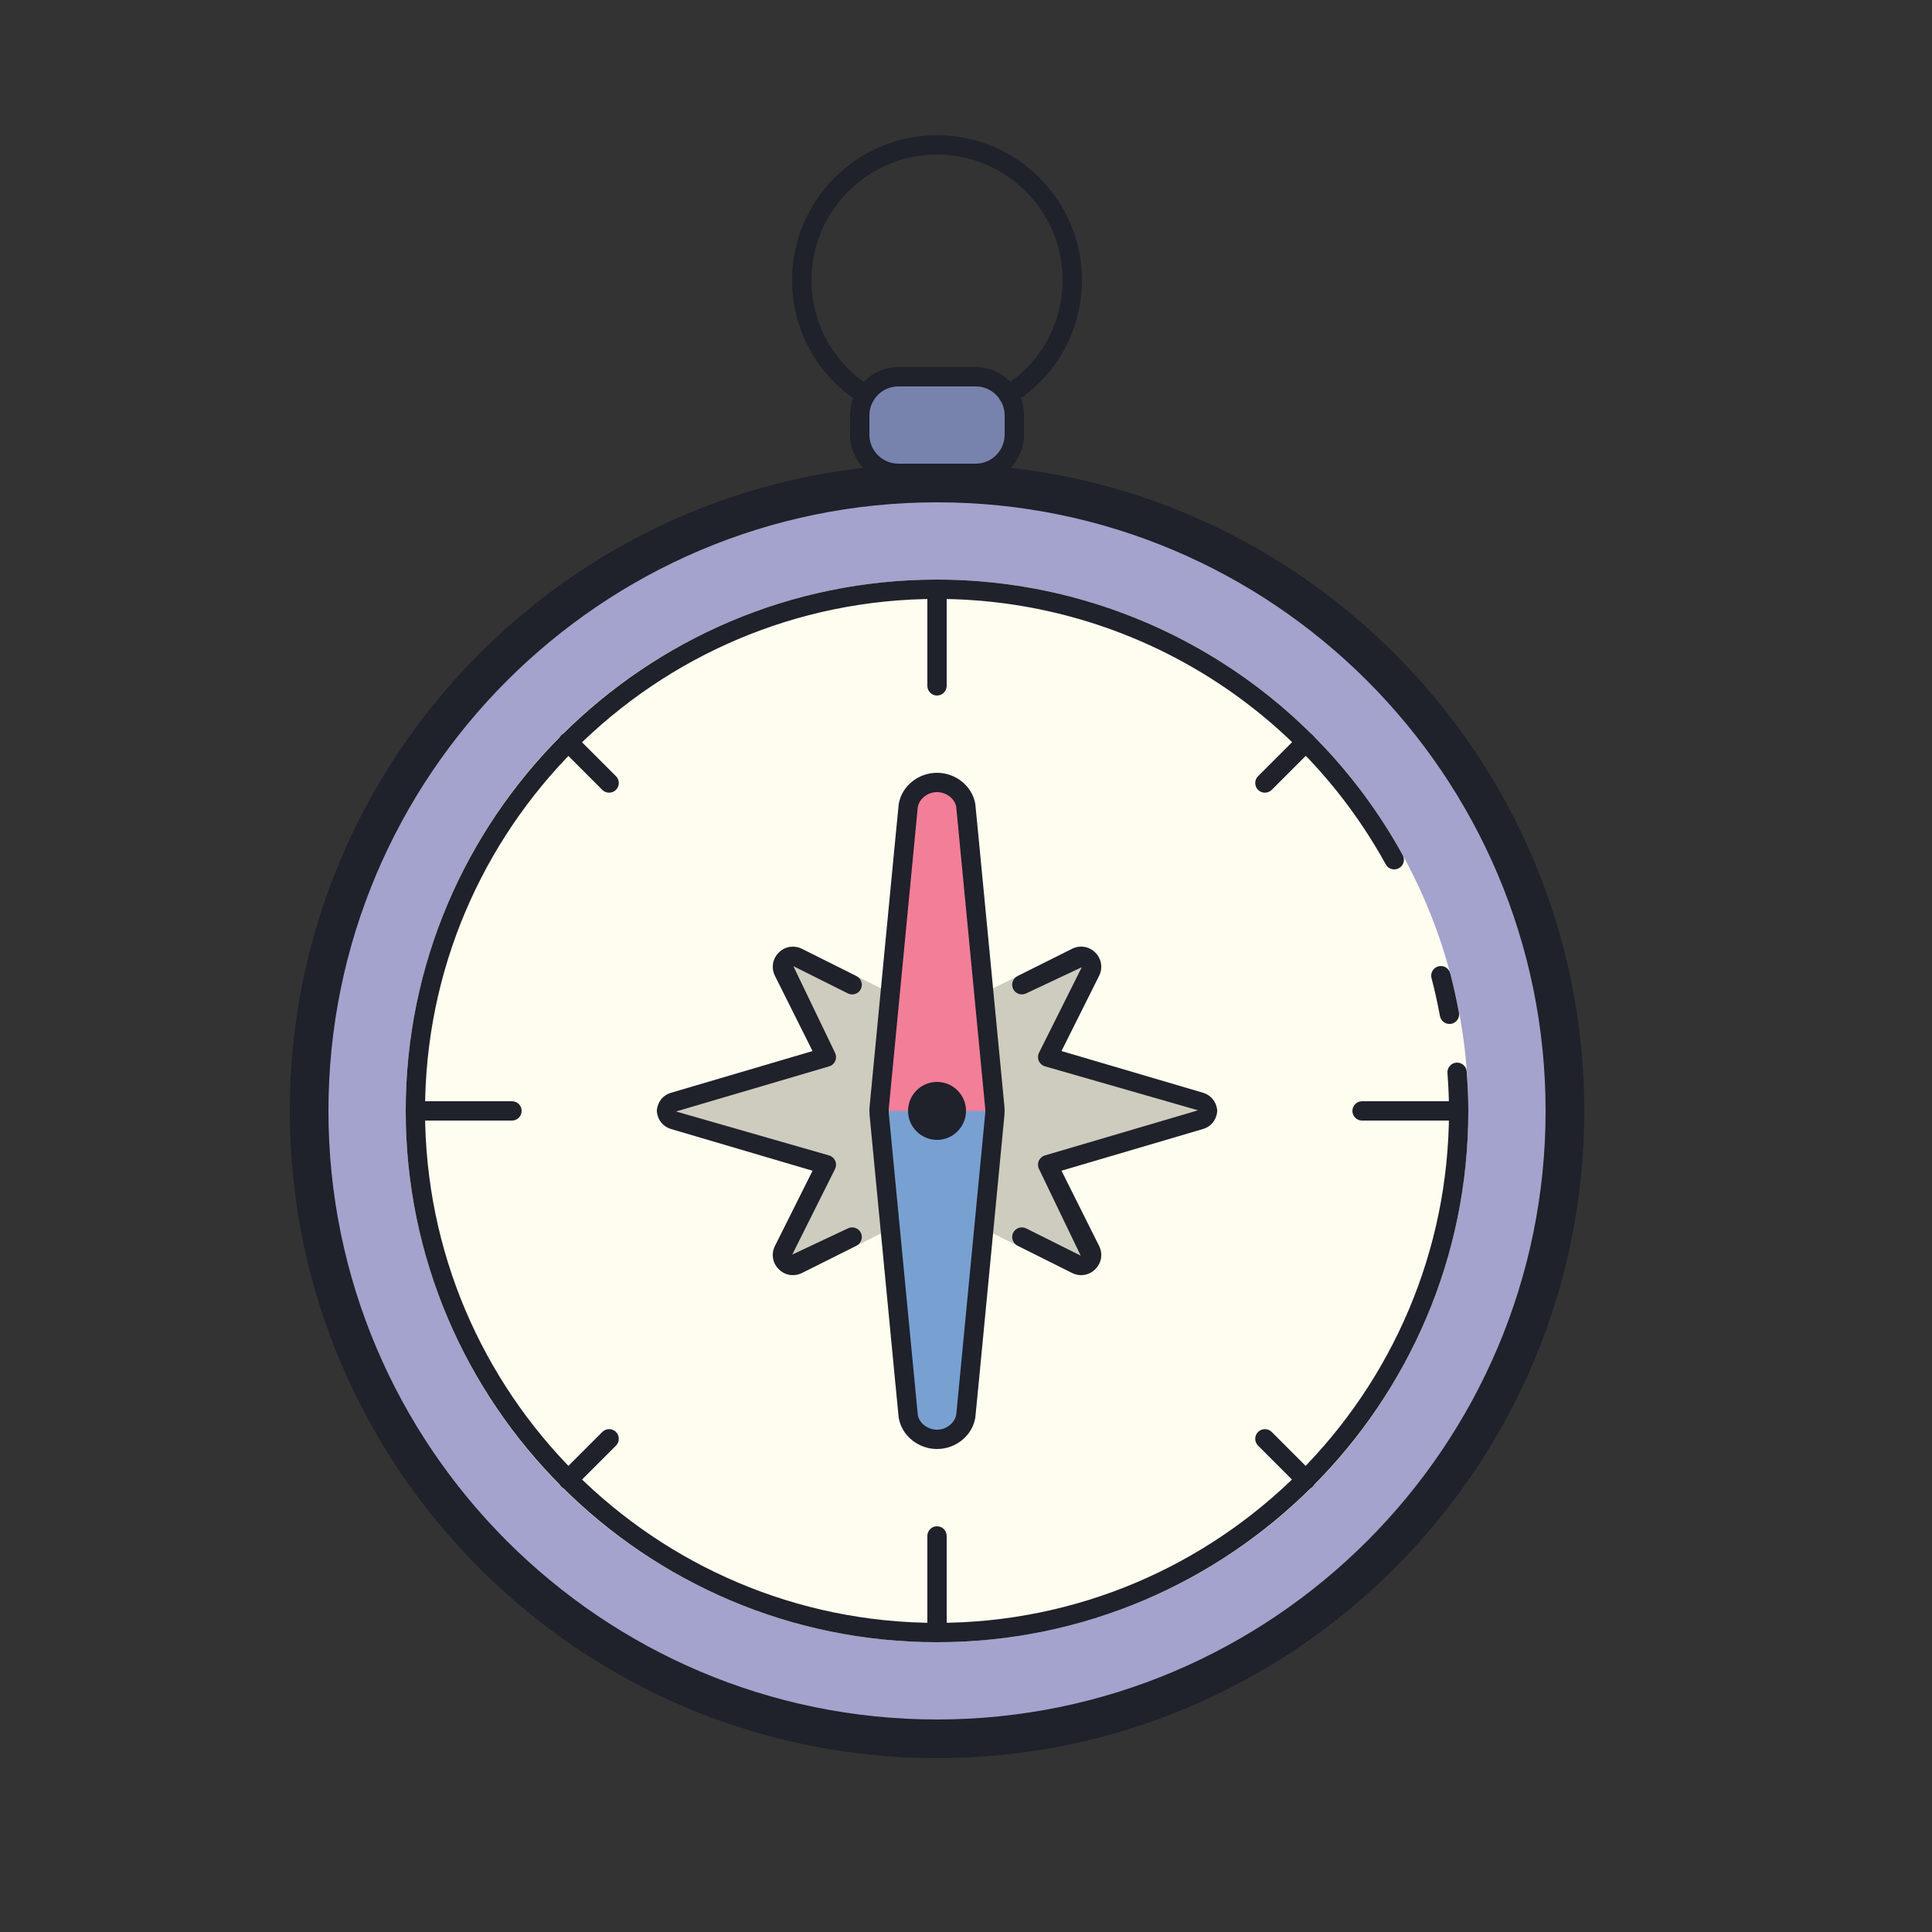 <svg xmlns="http://www.w3.org/2000/svg" viewBox="0 0 100 100" width="100px" height="100px"><rect x="0" y="0" width="100" height="100" fill="#333333" stroke="none"/><circle cx="48.5" cy="57.5" r="32.5" fill="#a3a3cd"/><circle cx="48.5" cy="57.5" r="27.5" fill="#fefdef"/><path fill="#1f212b" d="M48.5,91C30.028,91,15,75.972,15,57.5S30.028,24,48.5,24S82,39.028,82,57.5S66.972,91,48.5,91z M48.5,26C31.131,26,17,40.131,17,57.5S31.131,89,48.5,89S80,74.869,80,57.5S65.869,26,48.5,26z"/><path fill="#1f212b" d="M48.5,36c-0.276,0-0.5-0.224-0.5-0.5v-5c0-0.276,0.224-0.5,0.5-0.5s0.5,0.224,0.5,0.5v5	C49,35.776,48.776,36,48.5,36z"/><path fill="#1f212b" d="M31.529,41.029c-0.128,0-0.256-0.049-0.354-0.146l-2.121-2.121c-0.195-0.195-0.195-0.512,0-0.707	s0.512-0.195,0.707,0l2.121,2.121c0.195,0.195,0.195,0.512,0,0.707C31.785,40.98,31.657,41.029,31.529,41.029z"/><path fill="#1f212b" d="M26.5,58h-5c-0.276,0-0.5-0.224-0.5-0.5s0.224-0.5,0.5-0.5h5c0.276,0,0.5,0.224,0.5,0.5	S26.776,58,26.5,58z"/><path fill="#1f212b" d="M29.408,77.092c-0.128,0-0.256-0.049-0.354-0.146c-0.195-0.195-0.195-0.512,0-0.707l2.121-2.121	c0.195-0.195,0.512-0.195,0.707,0s0.195,0.512,0,0.707l-2.121,2.121C29.664,77.043,29.536,77.092,29.408,77.092z"/><path fill="#1f212b" d="M48.5,85c-0.276,0-0.5-0.224-0.5-0.5v-5c0-0.276,0.224-0.5,0.5-0.5s0.5,0.224,0.5,0.5v5	C49,84.776,48.776,85,48.5,85z"/><path fill="#1f212b" d="M67.592,77.092c-0.128,0-0.256-0.049-0.354-0.146l-2.121-2.121c-0.195-0.195-0.195-0.512,0-0.707	s0.512-0.195,0.707,0l2.121,2.121c0.195,0.195,0.195,0.512,0,0.707C67.848,77.043,67.72,77.092,67.592,77.092z"/><path fill="#1f212b" d="M75.5,58h-5c-0.276,0-0.5-0.224-0.5-0.5s0.224-0.5,0.5-0.5h5c0.276,0,0.5,0.224,0.5,0.5	S75.776,58,75.5,58z"/><path fill="#1f212b" d="M65.471,41.029c-0.128,0-0.256-0.049-0.354-0.146c-0.195-0.195-0.195-0.512,0-0.707l2.121-2.121	c0.195-0.195,0.512-0.195,0.707,0s0.195,0.512,0,0.707l-2.121,2.121C65.727,40.98,65.599,41.029,65.471,41.029z"/><path fill="#1f212b" d="M48.5,85C33.336,85,21,72.664,21,57.5S33.336,30,48.5,30c10.027,0,19.263,5.464,24.104,14.259	c0.133,0.242,0.045,0.546-0.197,0.679c-0.243,0.133-0.547,0.045-0.679-0.197C67.063,36.265,58.162,31,48.5,31	C33.888,31,22,42.888,22,57.5S33.888,84,48.5,84S75,72.112,75,57.5c0-0.591-0.025-1.215-0.08-1.963	c-0.021-0.275,0.187-0.515,0.462-0.535c0.286-0.016,0.515,0.187,0.535,0.462C75.974,56.237,76,56.884,76,57.5	C76,72.664,63.664,85,48.5,85z"/><path fill="#1f212b" d="M75.024,53c-0.236,0-0.445-0.167-0.491-0.407c-0.144-0.76-0.283-1.384-0.438-1.963	c-0.071-0.267,0.087-0.541,0.354-0.612c0.266-0.07,0.542,0.087,0.612,0.354c0.162,0.604,0.307,1.252,0.455,2.037	c0.051,0.271-0.127,0.533-0.398,0.584C75.086,52.997,75.055,53,75.024,53z"/><path fill="#7783ad" d="M50.5,24.5h-4c-1.105,0-2-0.895-2-2v-1c0-1.105,0.895-2,2-2h4c1.105,0,2,0.895,2,2v1	C52.5,23.605,51.605,24.5,50.5,24.5z"/><path fill="#1f212b" d="M50.5,25h-4c-1.378,0-2.5-1.122-2.5-2.5v-1c0-1.378,1.122-2.5,2.5-2.5h4c1.378,0,2.5,1.122,2.5,2.5v1	C53,23.878,51.878,25,50.5,25z M46.5,20c-0.827,0-1.5,0.673-1.5,1.5v1c0,0.827,0.673,1.5,1.5,1.5h4c0.827,0,1.5-0.673,1.5-1.5v-1	c0-0.827-0.673-1.5-1.5-1.5H46.5z"/><path fill="#ceccbe" d="M62.31,56.576c-0.006-0.002-0.011-0.004-0.017-0.005l-7.352-2.167l1.947-3.894	c0.204-0.408,0.127-0.88-0.195-1.202c-0.322-0.323-0.793-0.399-1.202-0.195l-6.99,3.495l-6.99-3.495	c-0.409-0.204-0.881-0.127-1.202,0.195c-0.323,0.322-0.399,0.794-0.195,1.202l1.947,3.894l-7.369,2.172	c-0.381,0.127-0.639,0.45-0.689,0.863c-0.005,0.04-0.005,0.081,0,0.121c0.05,0.414,0.308,0.736,0.706,0.869l7.352,2.167	l-1.947,3.894c-0.204,0.408-0.127,0.88,0.195,1.202s0.793,0.398,1.202,0.195l6.99-3.495l6.99,3.495	c0.409,0.203,0.88,0.127,1.202-0.195c0.323-0.322,0.399-0.794,0.195-1.202l-1.947-3.894l7.369-2.172	c0.381-0.127,0.639-0.45,0.689-0.863c0.005-0.04,0.005-0.081,0-0.121C62.948,57.026,62.69,56.703,62.31,56.576z"/><path fill="#1f212b" d="M52.191,20.94c-0.167,0-0.33-0.083-0.425-0.236c-0.146-0.234-0.074-0.542,0.16-0.688	C53.851,18.817,55,16.755,55,14.5c0-3.584-2.916-6.5-6.5-6.5S42,10.916,42,14.5c0,2.255,1.149,4.317,3.074,5.516	c0.234,0.146,0.306,0.454,0.16,0.688c-0.146,0.235-0.455,0.306-0.688,0.16C42.325,19.482,41,17.103,41,14.5	c0-4.136,3.364-7.5,7.5-7.5s7.5,3.364,7.5,7.5c0,2.603-1.325,4.982-3.545,6.365C52.373,20.916,52.281,20.94,52.191,20.94z"/><path fill="#f37e98" d="M51.491,57.316c0.012,0.127,0.012,0.241,0,0.368c-0.169,1.761-1.495,15.573-1.502,15.615	C49.874,73.983,49.228,74.5,48.5,74.5h-0.001c-0.728,0-1.374-0.517-1.489-1.201c-0.007-0.043-1.333-13.854-1.502-15.615	c-0.012-0.127-0.012-0.241,0-0.368c0.169-1.761,1.495-15.573,1.502-15.615c0.115-0.684,0.761-1.201,1.489-1.201H48.5	c0.728,0,1.374,0.517,1.489,1.201C49.996,41.743,51.322,55.555,51.491,57.316z"/><path fill="#78a1d1" d="M45.508,57.5c0,0.06-0.006,0.121,0,0.184c0.169,1.761,1.495,15.573,1.502,15.615	c0.115,0.684,0.761,1.201,1.489,1.201H48.5c0.728,0,1.374-0.517,1.489-1.201c0.007-0.043,1.333-13.854,1.502-15.615	c0.006-0.063,0-0.124,0-0.184H45.508z"/><path fill="#1f212b" d="M48.5,75c-0.975,0-1.828-0.695-1.983-1.618c-0.003-0.018-0.011-0.066-1.506-15.65	c-0.016-0.16-0.016-0.304,0-0.464c1.495-15.584,1.503-15.633,1.507-15.651C46.672,40.695,47.524,40,48.499,40	c0.975,0,1.828,0.695,1.983,1.618c0.003,0.018,0.011,0.066,1.506,15.65c0.016,0.16,0.016,0.304,0,0.464	c-1.495,15.584-1.503,15.633-1.507,15.651C50.327,74.305,49.475,75,48.5,75z M48.5,41c-0.485,0-0.923,0.344-0.997,0.784	c-0.021,0.198-1.206,12.538-1.498,15.58c-0.009,0.094-0.009,0.179,0,0.272c0.292,3.042,1.477,15.382,1.501,15.606	C47.577,73.656,48.015,74,48.499,74c0.485,0,0.923-0.344,0.997-0.784c0.021-0.198,1.206-12.538,1.498-15.58	c0.009-0.094,0.009-0.179,0-0.272l0,0c-0.292-3.042-1.477-15.382-1.501-15.606C49.422,41.344,48.984,41,48.5,41z"/><path fill="#1f212b" d="M48.5,59c-0.827,0-1.5-0.673-1.5-1.5s0.673-1.5,1.5-1.5s1.5,0.673,1.5,1.5S49.327,59,48.5,59z"/><path fill="#1f212b" d="M55.961,66c-0.158,0-0.319-0.037-0.471-0.113l-2.823-1.411c-0.247-0.124-0.347-0.424-0.224-0.671	c0.123-0.247,0.424-0.347,0.671-0.224l2.823,1.411l-2.158-4.484c-0.066-0.132-0.07-0.287-0.011-0.423s0.175-0.239,0.317-0.28	l7.925-2.336l-7.925-2.276c-0.142-0.042-0.258-0.145-0.317-0.28s-0.055-0.291,0.011-0.423l2.214-4.428l-2.879,1.355	c-0.248,0.123-0.548,0.023-0.671-0.224c-0.124-0.247-0.023-0.547,0.224-0.671l2.823-1.411c0.409-0.204,0.88-0.127,1.202,0.195	c0.323,0.322,0.399,0.794,0.195,1.202l-1.947,3.894l7.352,2.167c0.397,0.132,0.655,0.455,0.706,0.869	c0.005,0.04,0.005,0.081,0,0.121c-0.05,0.414-0.308,0.736-0.689,0.863l-7.369,2.172l1.947,3.894c0.204,0.408,0.127,0.88-0.195,1.202	C56.49,65.895,56.229,66,55.961,66z"/><path fill="#1f212b" d="M41.039,66c-0.268,0-0.529-0.105-0.731-0.308c-0.323-0.322-0.399-0.794-0.195-1.202l1.947-3.894	l-7.352-2.167c-0.397-0.132-0.655-0.455-0.706-0.869c-0.005-0.04-0.005-0.081,0-0.121c0.05-0.414,0.308-0.736,0.689-0.863	l7.369-2.172l-1.947-3.894c-0.204-0.408-0.127-0.88,0.195-1.202c0.321-0.322,0.793-0.399,1.202-0.195l2.822,1.411	c0.247,0.124,0.347,0.424,0.224,0.671c-0.125,0.247-0.424,0.347-0.671,0.224l-2.822-1.411l2.158,4.484	c0.066,0.132,0.07,0.287,0.011,0.423s-0.175,0.239-0.317,0.28L34.99,57.53l7.925,2.276c0.142,0.042,0.258,0.145,0.317,0.28	s0.055,0.291-0.011,0.423l-2.214,4.428l2.878-1.355c0.247-0.124,0.546-0.023,0.671,0.224c0.124,0.247,0.023,0.547-0.224,0.671	l-2.822,1.411C41.358,65.963,41.197,66,41.039,66z"/></svg>